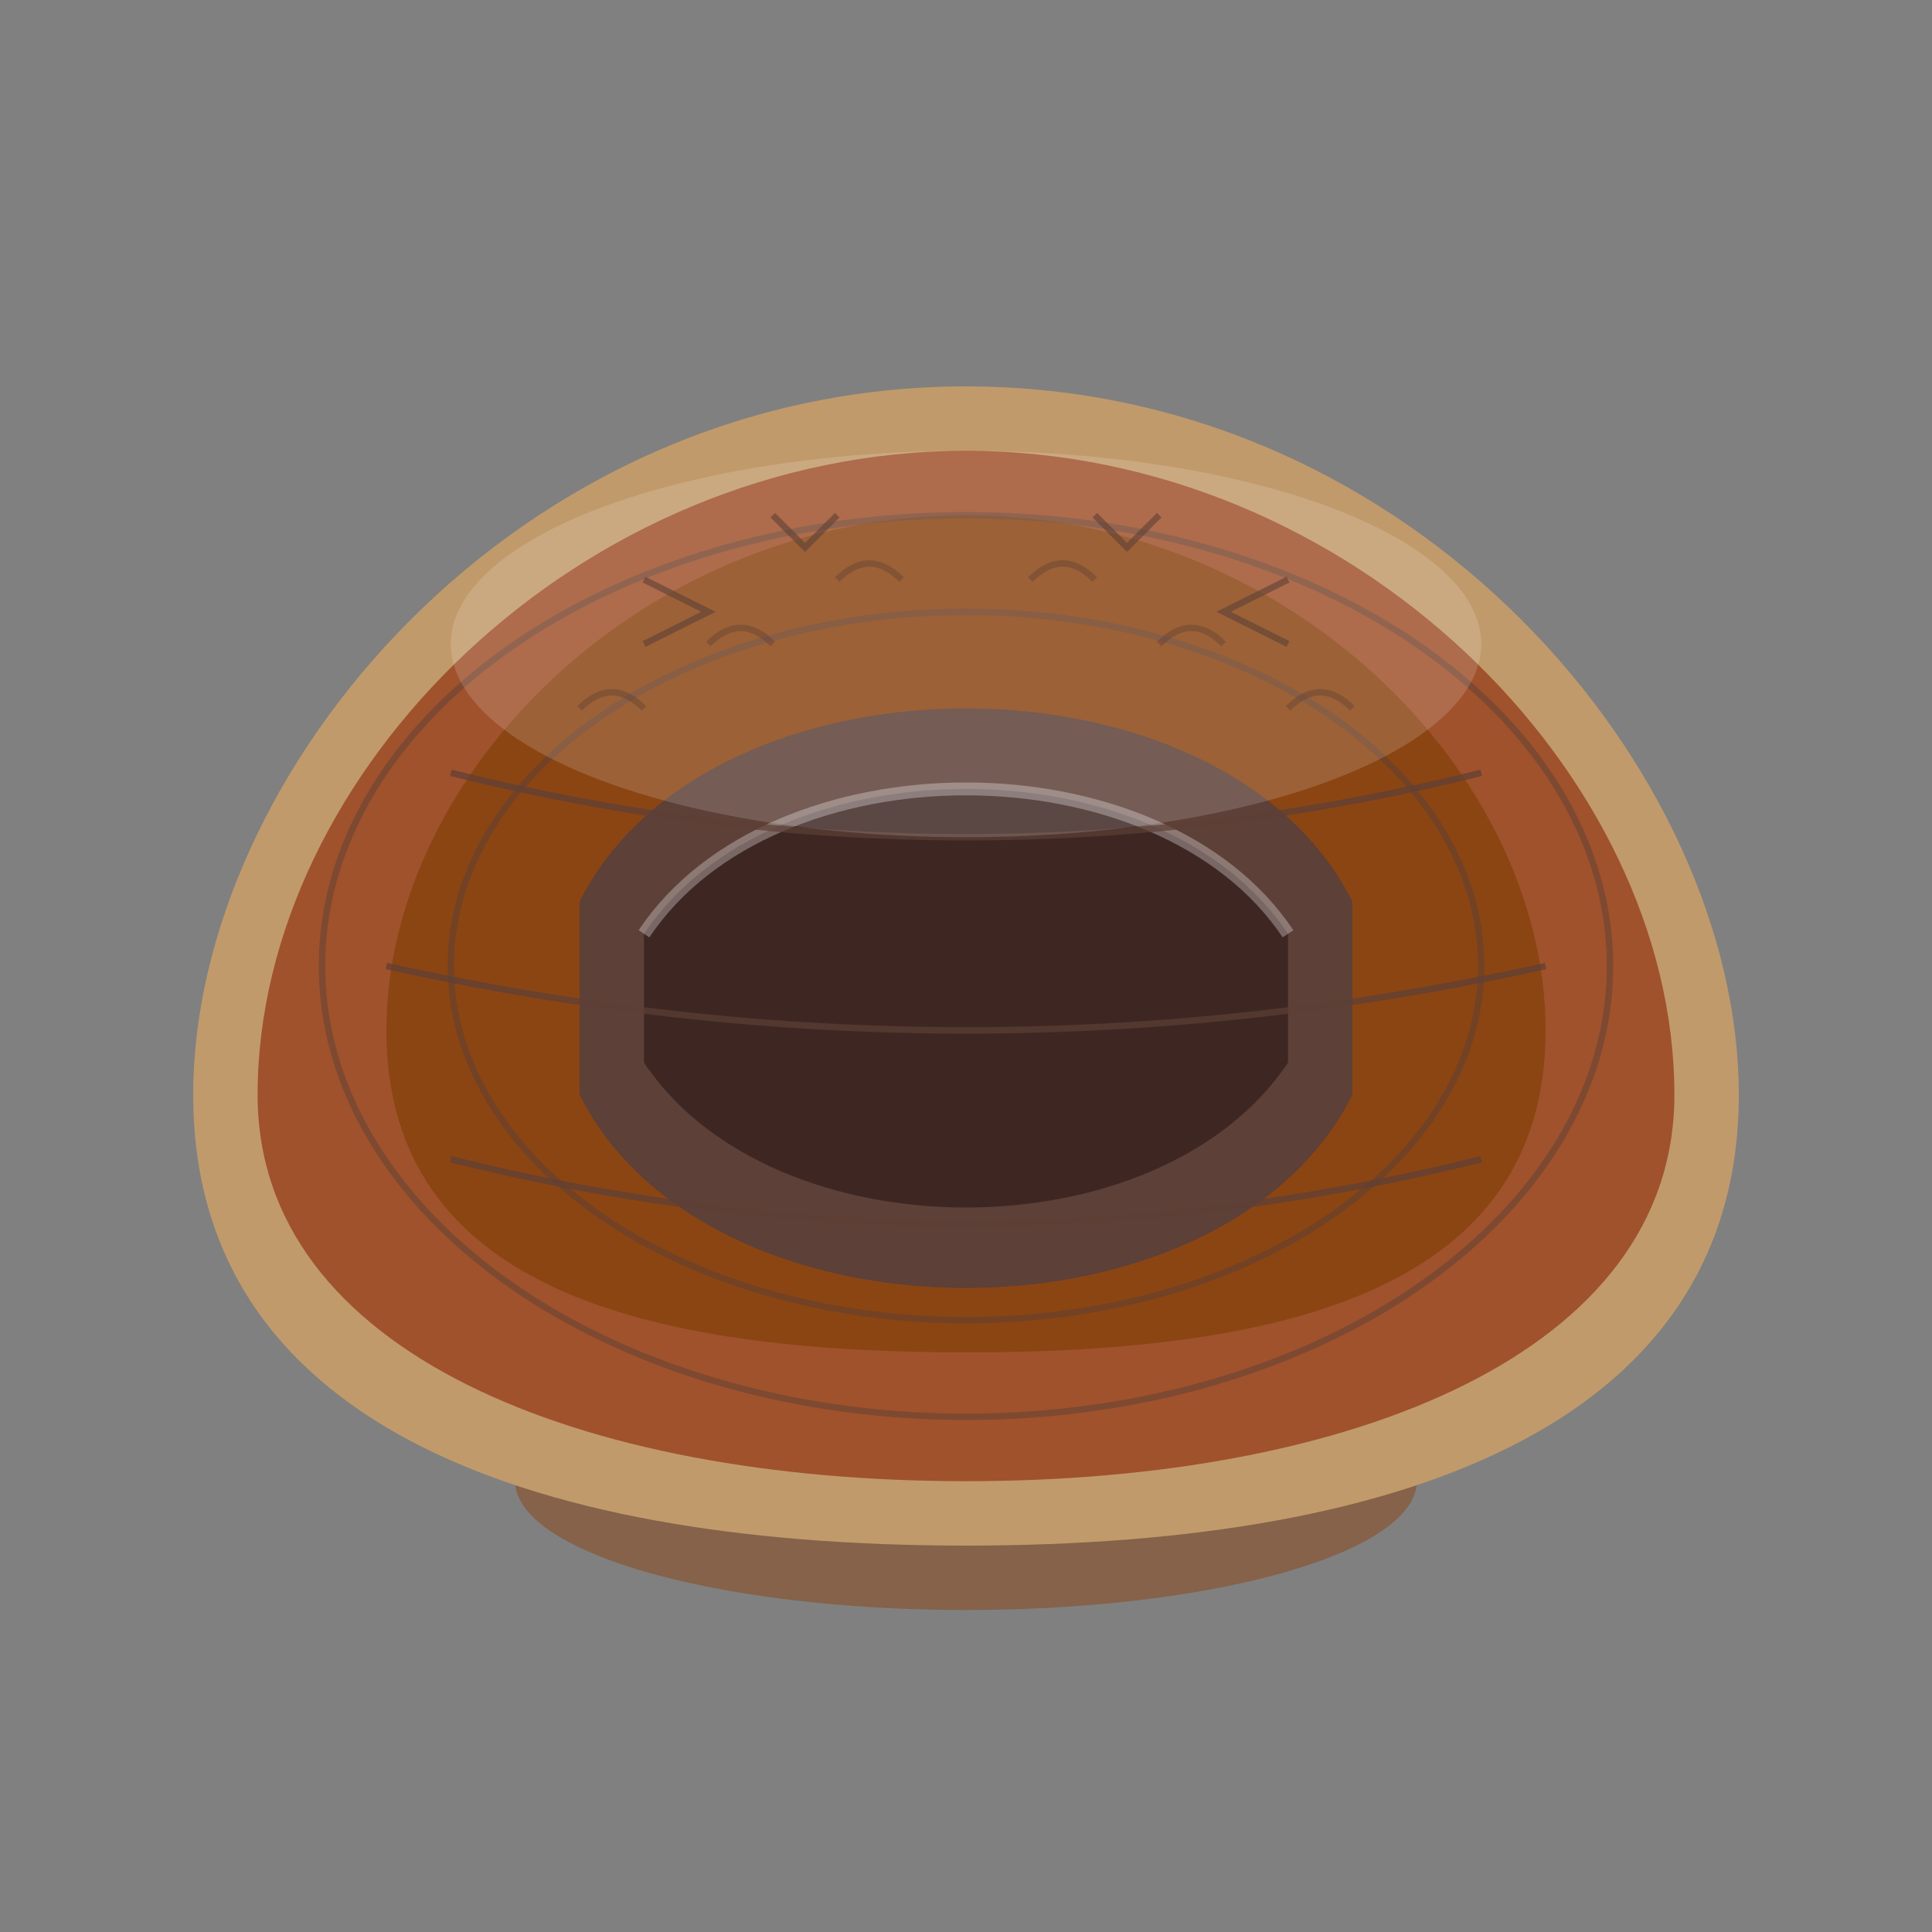 <?xml version="1.0" encoding="UTF-8" standalone="no"?>
<svg xmlns="http://www.w3.org/2000/svg" width="300" height="300" viewBox="0 0 300 300">
  <rect x="0" y="0" width="300" height="300" fill="#808080" stroke="none"/>
  <!-- 木鱼底部 -->
  <ellipse cx="150" cy="230" rx="70" ry="20" fill="#8B4513" opacity="0.5" />

  <!-- 木鱼主体 - 仿照真实木鱼的形状 -->
  <path d="M150,60
         C220,60 270,120 270,170
         C270,220 220,240 150,240
         C80,240 30,220 30,170
         C30,120 80,60 150,60 Z"
        fill="#C19A6B" />

  <!-- 木鱼纹理 - 木质纹理 -->
  <path d="M150,70
         C210,70 260,120 260,170
         C260,210 210,230 150,230
         C90,230 40,210 40,170
         C40,120 90,70 150,70 Z"
        fill="#A0522D" />

  <!-- 木鱼顶部纹理 -->
  <path d="M150,80
         C200,80 240,120 240,160
         C240,200 200,210 150,210
         C100,210 60,200 60,160
         C60,120 100,80 150,80 Z"
        fill="#8B4513" />

  <!-- 木鱼开口 - 类似照片中的开口 -->
  <path d="M90,140
         C110,100 190,100 210,140
         L210,170
         C190,210 110,210 90,170
         Z"
        fill="#5D4037" />

  <!-- 木鱼开口内部 -->
  <path d="M100,145
         C120,115 180,115 200,145
         L200,165
         C180,195 120,195 100,165
         Z"
        fill="#3E2723" />

  <!-- 木鱼开口高光 -->
  <path d="M100,145
         C120,115 180,115 200,145"
        stroke="rgba(255,255,255,0.3)"
        stroke-width="2"
        fill="none" />

  <!-- 木鱼纹理线条 -->
  <path d="M70,120 Q150,140 230,120" stroke="#5D4037" stroke-width="1" fill="none" opacity="0.7" />
  <path d="M60,150 Q150,170 240,150" stroke="#5D4037" stroke-width="1" fill="none" opacity="0.7" />
  <path d="M70,180 Q150,200 230,180" stroke="#5D4037" stroke-width="1" fill="none" opacity="0.7" />

  <!-- 木鱼环形纹理 -->
  <ellipse cx="150" cy="150" rx="100" ry="70" stroke="#5D4037" stroke-width="1" fill="none" opacity="0.5" />
  <ellipse cx="150" cy="150" rx="80" ry="55" stroke="#5D4037" stroke-width="1" fill="none" opacity="0.5" />

  <!-- 木鱼高光 -->
  <ellipse cx="150" cy="100" rx="80" ry="30" fill="rgba(255,255,255,0.15)" />

  <!-- 木质纹理细节 -->
  <path d="M100,90 L110,95 L100,100" stroke="#5D4037" stroke-width="1" fill="none" opacity="0.6" />
  <path d="M200,90 L190,95 L200,100" stroke="#5D4037" stroke-width="1" fill="none" opacity="0.6" />
  <path d="M120,80 L125,85 L130,80" stroke="#5D4037" stroke-width="1" fill="none" opacity="0.6" />
  <path d="M170,80 L175,85 L180,80" stroke="#5D4037" stroke-width="1" fill="none" opacity="0.6" />

  <!-- 木鱼表面纹理 -->
  <path d="M90,110 Q95,105 100,110" stroke="#5D4037" stroke-width="1" fill="none" opacity="0.4" />
  <path d="M110,100 Q115,95 120,100" stroke="#5D4037" stroke-width="1" fill="none" opacity="0.4" />
  <path d="M130,90 Q135,85 140,90" stroke="#5D4037" stroke-width="1" fill="none" opacity="0.4" />
  <path d="M160,90 Q165,85 170,90" stroke="#5D4037" stroke-width="1" fill="none" opacity="0.4" />
  <path d="M180,100 Q185,95 190,100" stroke="#5D4037" stroke-width="1" fill="none" opacity="0.4" />
  <path d="M200,110 Q205,105 210,110" stroke="#5D4037" stroke-width="1" fill="none" opacity="0.4" />
</svg>
